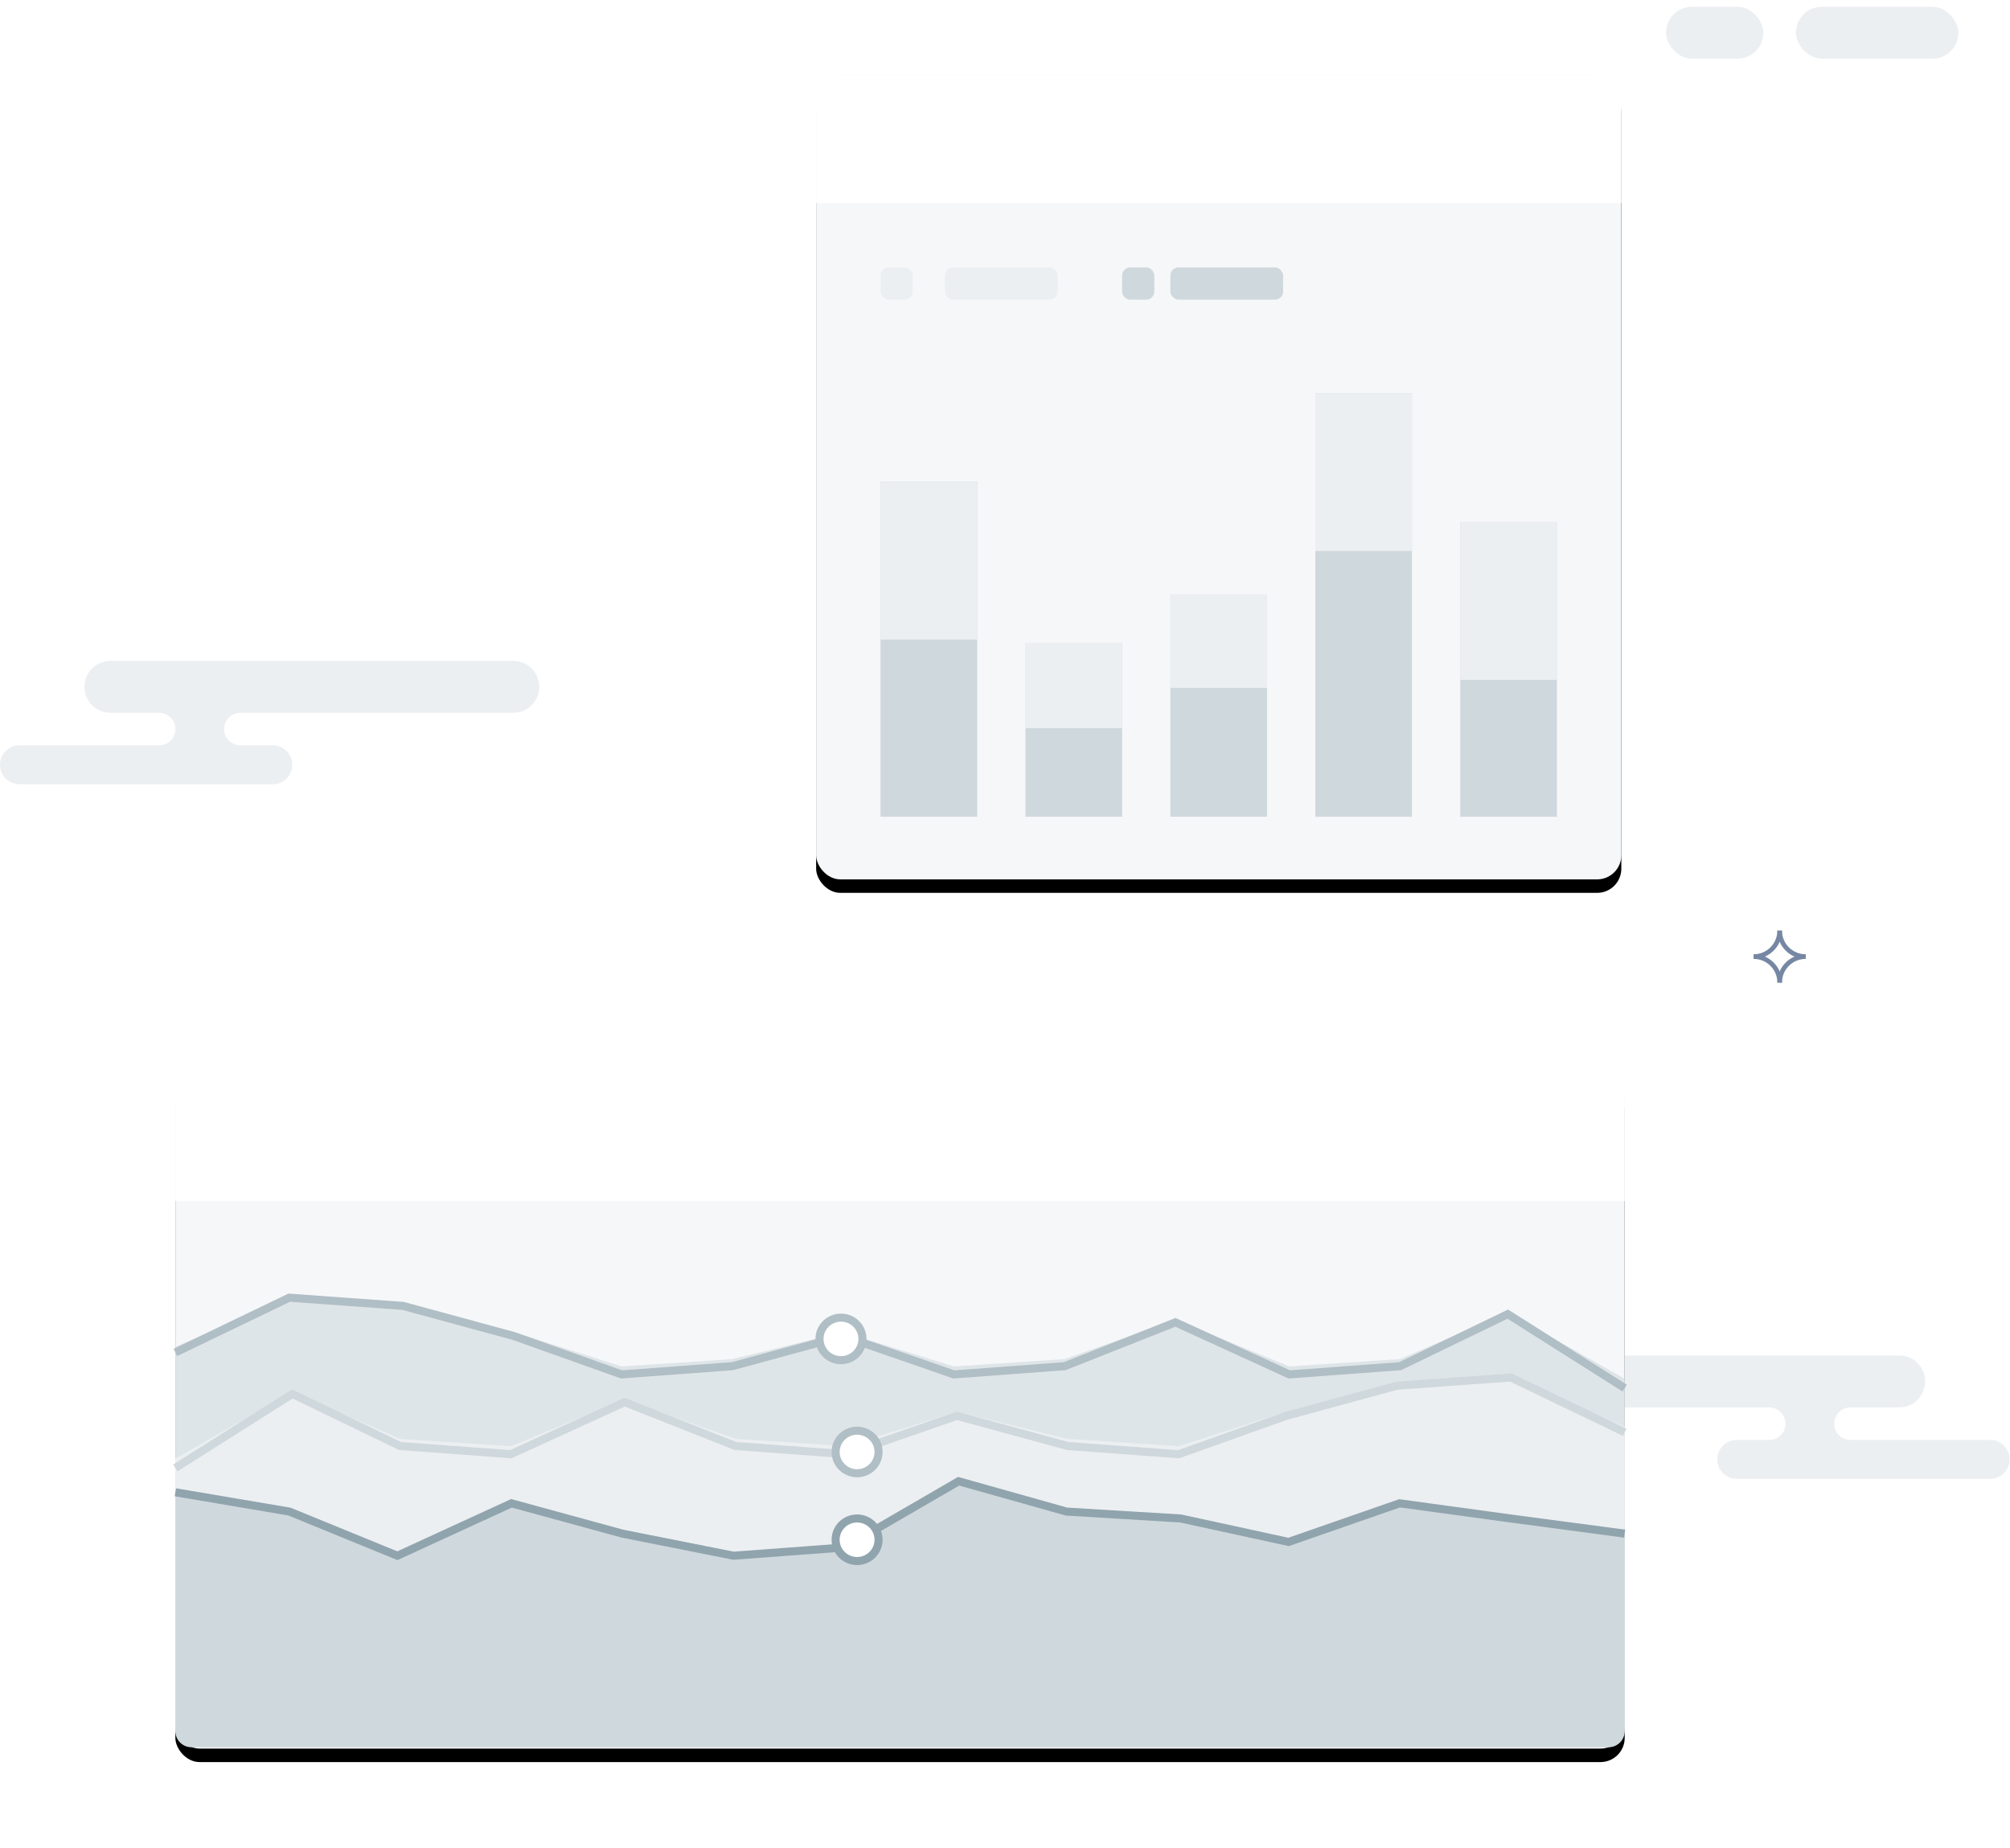 <?xml version="1.0" encoding="UTF-8"?>
<svg width="298px" height="274px" viewBox="0 0 298 274" version="1.1" xmlns="http://www.w3.org/2000/svg" xmlns:xlink="http://www.w3.org/1999/xlink">
    <!-- Generator: Sketch 52.2 (67145) - http://www.bohemiancoding.com/sketch -->
    <title>引导页插图3</title>
    <desc>Created with Sketch.</desc>
    <defs>
        <rect id="path-1" x="0" y="0" width="300" height="300"></rect>
        <rect id="path-3" x="0" y="0" width="119.375" height="119.403" rx="3.582"></rect>
        <filter x="-17.2%" y="-15.5%" width="134.3%" height="134.3%" filterUnits="objectBoundingBox" id="filter-4">
            <feMorphology radius="3" operator="dilate" in="SourceAlpha" result="shadowSpreadOuter1"></feMorphology>
            <feOffset dx="0" dy="2" in="shadowSpreadOuter1" result="shadowOffsetOuter1"></feOffset>
            <feGaussianBlur stdDeviation="3.5" in="shadowOffsetOuter1" result="shadowBlurOuter1"></feGaussianBlur>
            <feColorMatrix values="0 0 0 0 0   0 0 0 0 0   0 0 0 0 0  0 0 0 0.06 0" type="matrix" in="shadowBlurOuter1"></feColorMatrix>
        </filter>
        <rect id="path-5" x="0" y="0" width="214.875" height="100.299" rx="3.582"></rect>
        <filter x="-9.5%" y="-18.4%" width="119.1%" height="140.9%" filterUnits="objectBoundingBox" id="filter-6">
            <feMorphology radius="3" operator="dilate" in="SourceAlpha" result="shadowSpreadOuter1"></feMorphology>
            <feOffset dx="0" dy="2" in="shadowSpreadOuter1" result="shadowOffsetOuter1"></feOffset>
            <feGaussianBlur stdDeviation="3.5" in="shadowOffsetOuter1" result="shadowBlurOuter1"></feGaussianBlur>
            <feColorMatrix values="0 0 0 0 0   0 0 0 0 0   0 0 0 0 0  0 0 0 0.06 0" type="matrix" in="shadowBlurOuter1"></feColorMatrix>
        </filter>
    </defs>
    <g id="new--欢迎页" stroke="none" stroke-width="1" fill="none" fill-rule="evenodd">
        <g id="欢迎页-数据分析" transform="translate(-547, -414)">
            <g id="Group-3" transform="translate(450, 225)">
                <g id="引导页插图3" transform="translate(96, 180)">
                    <mask id="mask-2" fill="white">
                        <use xlink:href="#path-1"></use>
                    </mask>
                    <g id="Mask"></g>
                    <g id="分组" mask="url(#mask-2)">
                        <g transform="translate(1, 10)">
                            <path d="M42.862,104.706 L3.853,104.706 C1.725,104.706 -2.27113062e-13,102.981 -2.27373675e-13,100.853 C-2.27634289e-13,98.725 1.725,97 3.853,97 L63.57,97 C65.698,97 67.423,98.725 67.423,100.853 C67.423,102.981 65.698,104.706 63.57,104.706 L59.718,104.706 L56.347,104.706 C55.017,104.706 53.939,105.785 53.939,107.115 C53.939,108.445 55.017,109.523 56.347,109.523 L59.718,109.523 L77.055,109.523 C78.651,109.523 79.945,110.817 79.945,112.413 C79.945,114.009 78.651,115.303 77.055,115.303 L39.491,115.303 C37.895,115.303 36.601,114.009 36.601,112.413 C36.601,110.817 37.895,109.523 39.491,109.523 L42.862,109.523 L44.306,109.523 C45.637,109.523 46.715,108.445 46.715,107.115 C46.715,105.785 45.637,104.706 44.306,104.706 L42.862,104.706 Z" id="Combined-Shape-Copy-2" fill="#ECEFF1" transform="translate(39.972, 106.151) scale(-1, 1) translate(-39.972, -106.151) "></path>
                            <path d="M260.862,207.706 L221.853,207.706 C219.725,207.706 218,205.981 218,203.853 C218,201.725 219.725,200 221.853,200 L281.57,200 C283.698,200 285.423,201.725 285.423,203.853 C285.423,205.981 283.698,207.706 281.57,207.706 L277.718,207.706 L274.347,207.706 C273.017,207.706 271.939,208.785 271.939,210.115 C271.939,211.445 273.017,212.523 274.347,212.523 L277.718,212.523 L295.055,212.523 C296.651,212.523 297.945,213.817 297.945,215.413 C297.945,217.009 296.651,218.303 295.055,218.303 L257.491,218.303 C255.895,218.303 254.601,217.009 254.601,215.413 C254.601,213.817 255.895,212.523 257.491,212.523 L260.862,212.523 L262.306,212.523 C263.637,212.523 264.715,211.445 264.715,210.115 C264.715,208.785 263.637,207.706 262.306,207.706 L260.862,207.706 Z" id="Combined-Shape" fill="#ECEFF1"></path>
                            <g id="分组-4" stroke-width="1" fill="none" transform="translate(247, 0)">
                                <rect id="Rectangle-Copy-19" fill="#ECEFF1" x="19.264" y="-2.48689958e-14" width="24.08" height="7.706" rx="3.853"></rect>
                                <rect id="Rectangle-Copy-26" fill="#ECEFF1" x="-1.0658141e-14" y="-2.48689958e-14" width="14.448" height="7.706" rx="3.853"></rect>
                            </g>
                            <g id="分组-5" stroke-width="1" fill="none" transform="translate(26, 10)">
                                <g id="分组-2" transform="translate(95, 0)">
                                    <g id="矩形-copy-2">
                                        <use fill="black" fill-opacity="1" filter="url(#filter-4)" xlink:href="#path-3"></use>
                                        <use fill="#F6F7F9" fill-rule="evenodd" xlink:href="#path-3"></use>
                                    </g>
                                    <g id="分组-3" transform="translate(9.55, 28.657)">
                                        <g id="Graph" transform="translate(0, 18.673)">
                                            <rect id="Graph-segment" fill="#CFD8DC" x="0" y="13.134" width="14.325" height="49.648"></rect>
                                            <rect id="Graph-segment-Copy-3" fill="#CFD8DC" x="21.488" y="37.015" width="14.325" height="25.768"></rect>
                                            <rect id="Graph-segment-Copy-5" fill="#CFD8DC" x="42.975" y="29.851" width="14.325" height="32.932"></rect>
                                            <rect id="Graph-segment-Copy-7" fill="#CFD8DC" x="64.463" y="0" width="14.325" height="62.783"></rect>
                                            <rect id="Graph-segment-Copy-9" fill="#CFD8DC" x="85.95" y="19.104" width="14.325" height="43.678"></rect>
                                            <rect id="Graph-segment-Copy-2" fill="#ECEFF1" x="0" y="13.134" width="14.325" height="23.38"></rect>
                                            <rect id="Graph-segment-Copy-4" fill="#ECEFF1" x="21.488" y="37.015" width="14.325" height="12.633"></rect>
                                            <rect id="Graph-segment-Copy-6" fill="#ECEFF1" x="42.975" y="29.851" width="14.325" height="13.827"></rect>
                                            <rect id="Graph-segment-Copy-8" fill="#ECEFF1" x="64.463" y="0" width="14.325" height="23.38"></rect>
                                            <rect id="Graph-segment-Copy-10" fill="#ECEFF1" x="85.95" y="19.104" width="14.325" height="23.38"></rect>
                                        </g>
                                        <rect id="Color-label" fill="#CFD8DC" x="35.812" y="0" width="4.775" height="4.776" rx="1.194"></rect>
                                        <rect id="Color-label-Copy-3" fill="#CFD8DC" x="42.975" y="0" width="16.712" height="4.776" rx="1.194"></rect>
                                        <rect id="Color-label-Copy" fill="#ECEFF1" x="0" y="0" width="4.775" height="4.776" rx="1.194"></rect>
                                        <rect id="Color-label-Copy-2" fill="#ECEFF1" x="9.55" y="0" width="16.712" height="4.776" rx="1.194"></rect>
                                    </g>
                                    <path d="M3.582,0 L115.793,4.4408921e-16 C117.771,7.1091275e-15 119.375,1.604 119.375,3.582 L119.375,19.104 L0,19.104 L-4.4408921e-16,3.582 C-6.8636518e-16,1.604 1.604,-5.24764464e-16 3.582,-8.8817842e-16 Z" id="矩形-copy-2" fill="#FFFFFF"></path>
                                </g>
                                <g id="分组-4" transform="translate(0, 148)">
                                    <g id="分组-2-copy-2">
                                        <g id="矩形-copy-2">
                                            <use fill="black" fill-opacity="1" filter="url(#filter-6)" xlink:href="#path-5"></use>
                                            <use fill="#F6F7F9" fill-rule="evenodd" xlink:href="#path-5"></use>
                                        </g>
                                        <path d="M3.582,0 L211.293,8.8817842e-16 C213.271,5.24764464e-16 214.875,1.604 214.875,3.582 L214.875,19.104 L0,19.104 L4.4408921e-16,3.582 C2.01813239e-16,1.604 1.604,-5.24764464e-16 3.582,-8.8817842e-16 Z" id="矩形-copy-2" fill="#FFFFFF"></path>
                                    </g>
                                    <g id="Graph" transform="translate(0, 33.433)">
                                        <path d="M0,12.019 L17.336,2.185 L33.303,9.105 L49.727,10.198 L66.607,3.278 L83.03,9.105 L99.454,10.198 L115.877,5.099 L132.301,9.105 L148.725,10.198 L164.692,5.099 L181.115,1.093 L197.995,0 L214.875,7.284 L214.875,52.051 C214.875,53.37 213.806,54.439 212.487,54.439 L2.388,54.439 C1.069,54.439 3.81735858e-15,53.37 -4.4408921e-16,52.051 L0,12.019 Z" id="Graph-segment" fill-opacity="0.6" fill="#CFD8DC" transform="translate(107.438, 27.22) scale(-1, 1) translate(-107.438, -27.22) "></path>
                                        <path d="M0,23.854 L17.336,14.02 L33.303,20.94 L49.727,22.033 L66.607,15.113 L83.03,20.94 L99.454,22.033 L115.877,16.934 L132.301,20.94 L148.725,22.033 L164.692,16.934 L181.115,12.927 L197.995,11.835 L214.875,19.119 L214.875,63.886 C214.875,65.205 213.806,66.274 212.487,66.274 L2.388,66.274 C1.069,66.274 3.81735858e-15,65.205 -4.4408921e-16,63.886 L0,23.854 Z" id="Graph-segment" fill="#ECEFF1"></path>
                                        <polyline id="Graph-segment" stroke="#CFD8DC" stroke-width="1.194" points="0 25.247 17.336 14.273 33.303 21.996 49.727 23.215 66.607 15.493 83.03 21.996 99.454 23.215 115.877 17.525 132.301 21.996 148.725 23.215 164.692 17.525 181.115 13.054 197.995 11.835 214.875 19.963"></polyline>
                                        <path d="M7.42184092e-15,28.856 L16.853,31.72 L32.795,38.265 L49.648,30.492 L66.046,34.993 L82.443,38.265 L98.841,37.038 L115.694,27.22 L131.636,31.72 L148.489,32.742 L164.431,36.22 L180.829,30.492 L197.226,32.742 L214.875,35.109 L214.875,64.28 C214.875,65.599 213.806,66.668 212.487,66.668 L2.388,66.668 C1.069,66.668 6.05606524e-16,65.599 4.4408921e-16,64.28 L7.42184092e-15,28.856 Z" id="Graph-segment" fill="#CFD8DC"></path>
                                        <polyline id="Graph-segment" stroke="#90A4AE" stroke-width="1.194" points="0 28.856 16.916 31.72 32.917 38.265 49.833 30.492 66.291 34.993 82.75 38.265 99.208 37.038 116.124 27.22 132.125 31.72 149.041 32.742 165.042 36.22 181.501 30.492 197.959 32.742 214.875 34.993"></polyline>
                                        <ellipse id="Graph-segment" stroke="#90A4AE" stroke-width="1.194" fill="#FFFFFF" cx="101.071" cy="35.898" rx="3.183" ry="3.156"></ellipse>
                                        <ellipse id="Graph-segment" stroke="#B0BEC5" stroke-width="1.194" fill="#FFFFFF" cx="101.071" cy="22.88" rx="3.183" ry="3.156"></ellipse>
                                        <polyline id="Graph-segment" stroke="#B0BEC5" stroke-width="1.194" transform="translate(107.438, 6.706) scale(-1, 1) translate(-107.438, -6.706) " points="0 13.413 17.336 2.439 33.303 10.161 49.727 11.38 66.607 3.658 83.03 10.161 99.454 11.38 115.877 5.69 132.301 10.161 148.725 11.38 164.692 5.69 181.115 1.219 197.995 0 214.875 8.129"></polyline>
                                        <ellipse id="Graph-segment" stroke="#B0BEC5" stroke-width="1.194" fill="#FFFFFF" cx="98.683" cy="6.115" rx="3.183" ry="3.156"></ellipse>
                                    </g>
                                </g>
                            </g>
                            <g id="Group-2" opacity="0.8" stroke-width="1" fill="none" transform="translate(260, 137)">
                                <path d="M0,3.853 C2.128,3.853 3.853,2.128 3.853,0" id="Oval-2-Copy-5" stroke="#54698D" stroke-width="0.686"></path>
                                <path d="M0,7.706 C2.128,7.706 3.853,5.981 3.853,3.853" id="Oval-2-Copy-7" stroke="#54698D" stroke-width="0.686" transform="translate(1.926, 5.78) scale(1, -1) translate(-1.926, -5.78) "></path>
                                <path d="M3.853,3.853 C5.981,3.853 7.706,2.128 7.706,0" id="Oval-2-Copy-6" stroke="#54698D" stroke-width="0.686" transform="translate(5.779, 1.927) scale(-1, 1) translate(-5.779, -1.927) "></path>
                                <path d="M3.853,7.706 C5.981,7.706 7.706,5.981 7.706,3.853" id="Oval-2-Copy-8" stroke="#54698D" stroke-width="0.686" transform="translate(5.779, 5.78) scale(-1, -1) translate(-5.779, -5.78) "></path>
                            </g>
                        </g>
                    </g>
                </g>
            </g>
        </g>
    </g>
</svg>
